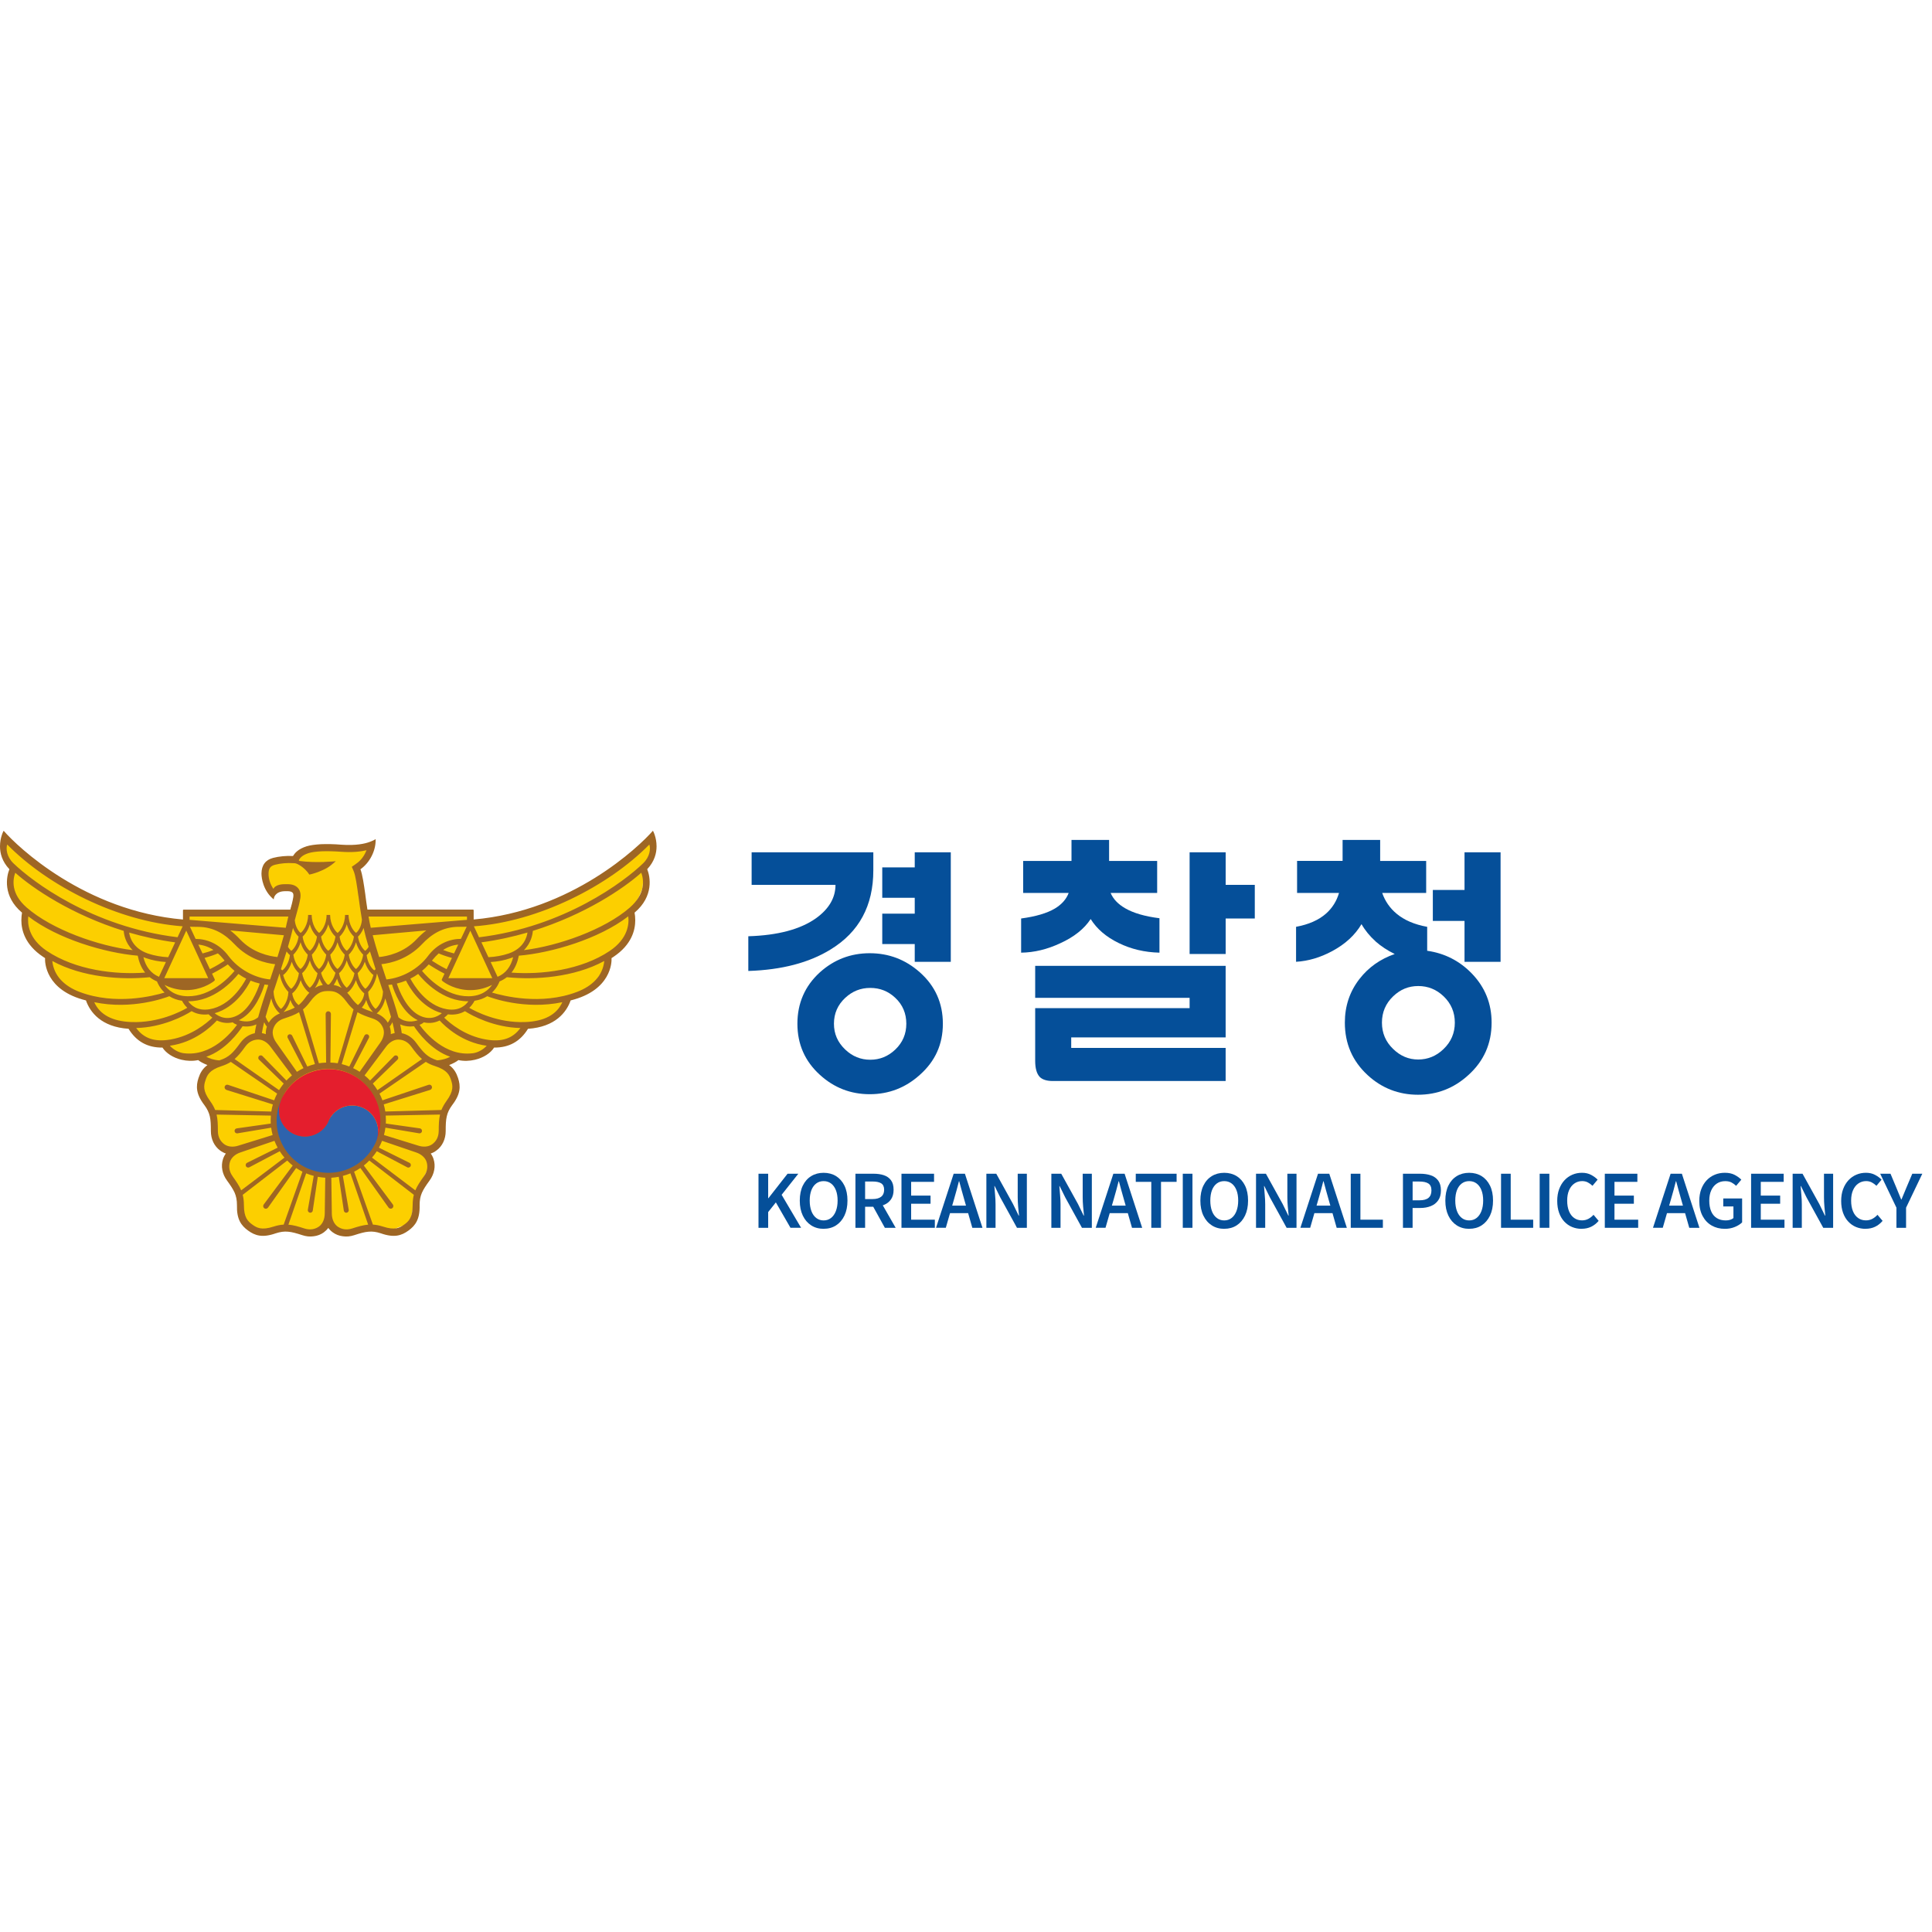 <svg width="200" height="200" viewBox="0 0 200 200" fill="none" xmlns="http://www.w3.org/2000/svg">
<g clip-path="url(#clip0_523_3657)">
<path d="M90.406 88.231V90.098C90.406 93.756 88.934 96.486 85.987 98.287C83.764 99.661 80.922 100.404 77.465 100.514V96.921C80.517 96.827 82.856 96.207 84.478 95.053C85.817 94.089 86.49 92.936 86.49 91.599H77.808V88.228H90.406V88.231ZM95.223 100.654C96.81 102.065 97.605 103.839 97.605 105.975C97.605 108.112 96.81 109.857 95.223 111.267C93.741 112.604 92.011 113.272 90.035 113.272C88.06 113.272 86.34 112.604 84.875 111.267C83.322 109.857 82.547 108.093 82.547 105.975C82.547 103.858 83.322 102.067 84.875 100.654C86.34 99.337 88.06 98.677 90.035 98.677C92.011 98.677 93.741 99.337 95.223 100.654ZM87.496 103.299C86.72 104.023 86.33 104.916 86.33 105.973C86.33 107.03 86.718 107.904 87.496 108.647C88.237 109.354 89.101 109.704 90.089 109.704C91.078 109.704 91.942 109.354 92.683 108.647C93.441 107.923 93.822 107.03 93.822 105.973C93.822 104.916 93.441 104.006 92.683 103.299C91.959 102.612 91.096 102.269 90.089 102.269C89.083 102.269 88.237 102.612 87.496 103.299ZM94.693 89.791V88.231H98.425V99.567H94.693V97.73H91.331V94.582H94.693V92.939H91.331V89.791H94.693Z" fill="#054F99"/>
<path d="M110.921 89.123V86.949H114.813V89.123H119.789V92.437H114.972C115.237 93.068 115.74 93.598 116.481 94.025C117.345 94.525 118.528 94.868 120.027 95.055V98.619C118.491 98.583 117.08 98.249 115.792 97.616C114.504 96.986 113.542 96.159 112.906 95.138C112.236 96.159 111.186 96.995 109.756 97.645C108.414 98.276 107.064 98.602 105.707 98.619V95.082C107.223 94.878 108.389 94.535 109.201 94.051C109.908 93.625 110.384 93.087 110.629 92.437H105.918V89.123H110.919H110.921ZM123.148 103.298H107.162V99.983H126.878V107.392H110.892V108.479H126.878V111.906H108.988C108.369 111.906 107.92 111.767 107.638 111.489C107.322 111.156 107.162 110.599 107.162 109.819V104.36H123.148V103.3V103.298ZM126.881 95.082V98.759H123.148V88.23H126.881V91.601H129.896V95.082H126.881Z" fill="#054F99"/>
<path d="M142.398 97.449C141.799 96.909 141.313 96.316 140.943 95.666C140.273 96.799 139.267 97.726 137.925 98.45C136.69 99.117 135.437 99.49 134.168 99.564V95.943C135.473 95.703 136.506 95.246 137.265 94.579C137.917 94.002 138.366 93.288 138.614 92.435H134.273V89.12H138.985V86.949H142.874V89.123H147.637V92.437H143.085C143.384 93.291 143.88 94.007 144.567 94.581C145.362 95.249 146.42 95.705 147.742 95.945V98.423C149.56 98.683 151.104 99.473 152.375 100.791C153.734 102.204 154.411 103.892 154.411 105.861C154.411 108.035 153.609 109.843 152.002 111.293C150.52 112.647 148.783 113.327 146.788 113.327C144.793 113.327 143.038 112.647 141.573 111.293C140.003 109.846 139.218 108.035 139.218 105.861C139.218 104.152 139.721 102.648 140.727 101.35C141.662 100.143 142.879 99.279 144.381 98.759C143.622 98.389 142.96 97.952 142.395 97.452L142.398 97.449ZM144.223 103.133C143.446 103.877 143.058 104.787 143.058 105.864C143.058 106.941 143.446 107.851 144.223 108.594C144.965 109.318 145.828 109.681 146.817 109.681C147.806 109.681 148.697 109.318 149.438 108.594C150.213 107.851 150.603 106.941 150.603 105.864C150.603 104.787 150.216 103.877 149.438 103.133C148.697 102.427 147.823 102.074 146.817 102.074C145.811 102.074 144.965 102.427 144.223 103.133ZM151.607 92.13V88.23H155.339V99.566H151.607V95.332H148.326V92.13H151.607Z" fill="#054F99"/>
<path d="M0.34 86.611C0.34 86.611 7.871 94.634 18.712 95.48L19.134 95.34V94.496L30.046 94.214L30.608 92.597L30.257 91.822L29.27 91.753L28.426 92.033L28.004 92.455L27.371 90.767L27.653 89.29L29.273 88.726L30.117 88.92L30.892 88.41L31.984 87.936L33.304 87.725L34.872 87.882C34.872 87.882 35.557 87.76 35.768 87.76C35.979 87.76 36.948 87.706 36.948 87.706L37.758 87.6L38.092 87.426L38.18 87.971L37.88 88.621L37.353 89.185L36.968 89.784V90.487L37.022 91.226L37.284 92.808V93.547L37.689 94.479C37.689 94.479 38.236 94.496 38.359 94.496C38.482 94.496 39.502 94.459 39.502 94.459L40.911 94.496C40.911 94.496 42.371 94.585 42.422 94.565C42.476 94.548 44.658 94.496 44.8 94.496H46.631L48.022 94.442L48.621 94.548L48.584 95.252C48.584 95.252 48.495 95.357 48.672 95.428C48.849 95.497 50.748 95.218 50.748 95.218C50.748 95.218 51.837 94.989 51.911 94.989C51.985 94.989 52.473 94.867 52.633 94.867C52.792 94.867 54.569 94.374 54.674 94.356C54.78 94.339 57.682 93.282 57.682 93.282L59.812 92.207L60.796 91.645C60.796 91.645 63.12 90.274 63.208 90.201C63.297 90.132 64.879 88.969 64.879 88.969L65.601 87.966L66.482 87.404L67.151 86.982L67.414 87.07L67.468 88.213L67.097 88.989L66.693 89.693L66.533 90.343L66.587 91.064L66.516 91.945L66.128 92.877L65.512 93.898L65.159 94.425L65.142 95.269L65.071 96.555L64.261 97.857L63.434 98.453L62.889 98.895L62.767 99.493L62.607 100.215L61.991 101.076L61.358 102.131L59.986 102.658L59.282 103.171L58.666 103.276L58.296 103.855L57.928 104.349C57.928 104.349 57.189 105.141 57.169 105.212C57.152 105.283 56.149 105.634 56.149 105.634L55.04 105.933L54.301 106.056L54.09 106.444L53.597 106.866C53.597 106.866 53.315 107.128 53.263 107.216C53.209 107.305 52.699 107.638 52.699 107.638L51.872 107.832L51.344 107.92L50.797 108.114L50.375 108.502L49.99 108.728L49.408 109.044L48.581 109.346L47.931 109.397L47.352 109.434L46.876 109.471L46.383 109.733L45.961 110.209L46.155 110.7L46.577 111.122C46.577 111.122 46.964 111.701 46.964 111.755C46.964 111.809 47.053 112.388 47.053 112.388L46.981 112.915L46.859 113.374L46.508 114.022L46.174 114.726L45.804 115.324L45.752 116.821L45.436 117.682C45.436 117.682 45.171 118.227 45.119 118.315C45.065 118.403 44.538 118.737 44.538 118.737C44.538 118.737 44.115 119.088 44.064 119.105C44.01 119.122 44.064 119.353 44.064 119.421C44.064 119.49 44.238 120.214 44.238 120.214L44.398 120.793L43.904 121.796C43.904 121.796 43.748 122.201 43.748 122.289C43.748 122.378 43.36 123.239 43.36 123.239C43.36 123.239 43.009 123.854 43.009 123.977C43.009 124.1 42.92 124.505 42.867 124.647C42.815 124.787 42.587 125.79 42.587 125.913C42.587 126.035 42.305 126.546 42.128 126.703C41.954 126.862 40.948 127.108 40.879 127.23C40.81 127.353 40.052 127.512 39.981 127.512C39.91 127.512 38.872 127.159 38.872 127.159L38.219 127.105L37.304 127.228C37.304 127.228 36.759 127.37 36.671 127.404C36.583 127.439 35.351 127.439 35.351 127.439C35.351 127.439 34.877 127.333 34.806 127.265C34.735 127.196 33.962 126.789 33.962 126.789L33.822 126.367L33.047 127.071C33.047 127.071 32.995 127.333 32.642 127.439C32.288 127.544 31.462 127.493 31.462 127.493L30.458 127.122L29.736 127.088L28.91 127.139C28.91 127.139 28.47 127.208 28.259 127.228C28.048 127.245 27.099 127.265 27.045 127.299C26.993 127.333 26.323 127.282 26.323 127.282L25.619 126.843L25.057 126.173L24.669 125.506L24.652 124.73L24.458 123.832L24.424 123.271L24.036 122.459L23.369 121.333C23.369 121.333 23.386 120.417 23.403 120.332C23.421 120.241 23.421 119.574 23.421 119.574L23.509 119.22L23.298 118.815L22.682 118.536L22.189 117.78C22.189 117.78 21.96 117.182 22.012 116.968C22.064 116.757 22.046 116.073 22.046 116.073C22.046 116.073 21.853 115.474 21.835 115.334C21.818 115.192 21.642 114.79 21.624 114.719C21.607 114.647 21.168 113.875 21.168 113.875C21.168 113.875 21.045 113.61 20.974 113.433C20.903 113.259 20.518 112.147 20.518 112.147C20.518 112.147 20.905 111.372 20.905 111.321C20.905 111.267 21.31 110.599 21.345 110.545C21.379 110.494 21.644 110.141 21.644 110.141L21.116 109.562L20.552 109.297L19.759 109.26L18.898 109.137L18.088 108.926L17.419 108.627L16.874 108.1L16.258 107.994L14.621 107.552L13.829 106.974L13.318 106.269L12.737 106.041L11.733 105.867L10.73 105.408L10.025 105.004L9.444 104.088L8.862 103.245L7.947 102.928L6.997 102.54L6.222 101.944C6.222 101.944 5.589 101.189 5.589 101.135C5.589 101.081 5.061 100.291 5.061 100.291C5.061 100.291 4.973 99.481 4.973 99.427C4.973 99.373 4.85 99.005 4.85 99.005L4.183 98.512L3.285 97.597C3.285 97.597 2.686 96.876 2.669 96.807C2.652 96.736 2.387 95.698 2.387 95.698L2.404 94.889C2.404 94.889 2.333 94.555 2.353 94.484C2.37 94.413 2.299 94.15 2.299 94.15L1.754 93.517C1.754 93.517 1.332 92.742 1.332 92.637C1.332 92.531 1.05 91.933 1.05 91.793V91.214C1.05 91.143 1.067 90.632 1.067 90.632L1.121 90.299L0.91 89.472L0.382 88.819L0.294 87.993C0.294 87.993 0.223 87.36 0.223 87.288V86.761L0.345 86.602L0.34 86.611Z" fill="#FCCF00"/>
<path d="M67.007 89.97C67.763 89.163 67.967 88.311 67.967 87.61C67.967 86.675 67.599 85.996 67.589 85.998C66.126 87.678 59.187 94.293 49.033 95.186V94.236C49.033 94.18 49.002 94.162 48.955 94.162H38.036C37.955 93.65 37.889 93.159 37.832 92.727V92.72L37.817 92.592C37.66 91.498 37.525 90.551 37.314 89.987C37.795 89.644 38.198 89.168 38.482 88.603C38.747 88.078 38.89 87.499 38.885 86.979V86.864L38.791 86.923C38.647 87.014 38.288 87.146 38.286 87.149C37.771 87.345 36.846 87.546 35.366 87.445C34.569 87.379 33.855 87.367 33.248 87.391C32.615 87.421 32.108 87.495 31.737 87.61C31.327 87.742 31.006 87.907 30.75 88.123C30.532 88.302 30.412 88.491 30.328 88.616C29.693 88.572 28.873 88.65 28.277 88.807C27.875 88.912 27.585 89.097 27.379 89.371C27.175 89.641 27.072 89.992 27.067 90.424V90.434C27.067 90.689 27.121 91.128 27.283 91.589C27.492 92.175 27.818 92.661 28.25 93.032L28.338 93.108L28.351 92.992C28.356 92.96 28.464 92.278 29.484 92.256H29.823C30.054 92.266 30.218 92.323 30.299 92.421C30.373 92.507 30.392 92.668 30.358 92.887C30.355 92.909 30.267 93.431 30.1 93.988C30.095 94.003 30.078 94.067 30.051 94.165H19.014C18.97 94.165 18.941 94.182 18.941 94.239V95.188C8.78 94.295 1.84 87.681 0.378 86.001C0.371 85.996 0 86.678 0 87.612C0 88.314 0.204 89.165 0.964 89.972C0.964 89.972 0.964 89.972 0.972 89.985C0.665 90.738 0.255 92.769 2.28 94.477C2.245 94.665 2.211 94.96 2.211 95.266C2.211 96.282 2.579 97.791 4.451 99.044C4.451 99.044 4.584 99.13 4.665 99.184C4.635 99.584 4.687 102.523 8.9 103.563C9.317 104.773 10.475 106.309 13.309 106.502C14.104 107.798 15.255 108.46 16.818 108.445C17.194 109.024 17.917 109.495 18.788 109.704C19.363 109.839 19.944 109.856 20.516 109.741C20.695 109.888 21.026 110.082 21.465 110.251C21.465 110.251 21.468 110.256 21.473 110.256C20.97 110.624 20.722 111.07 20.548 111.598C20.273 112.442 20.273 113.244 21.161 114.404C21.465 114.817 21.63 115.172 21.723 115.58C21.811 115.982 21.829 116.433 21.829 117.091C21.829 117.503 21.917 117.895 22.081 118.244C22.246 118.587 22.496 118.892 22.793 119.105C22.967 119.235 23.163 119.338 23.379 119.412C23.247 119.596 23.146 119.792 23.082 119.995C22.967 120.354 22.943 120.736 23.016 121.112C23.085 121.492 23.244 121.855 23.49 122.194C23.873 122.721 24.128 123.106 24.295 123.479C24.459 123.867 24.53 124.247 24.53 124.757C24.491 126.219 24.962 126.865 25.681 127.387C26.402 127.91 27.161 128.16 28.54 127.674C29.028 127.517 29.413 127.466 29.826 127.505C30.235 127.539 30.677 127.664 31.3 127.866C31.695 127.996 32.088 128.037 32.475 127.978C32.856 127.934 33.217 127.794 33.518 127.576C33.693 127.446 33.85 127.294 33.985 127.112C34.117 127.294 34.272 127.446 34.451 127.576C34.75 127.794 35.111 127.934 35.491 127.978C35.876 128.037 36.272 127.996 36.666 127.866C37.29 127.664 37.734 127.537 38.141 127.505C38.561 127.466 38.941 127.517 39.427 127.674C40.806 128.16 41.567 127.91 42.286 127.387C43.002 126.865 43.476 126.219 43.441 124.757C43.439 124.247 43.508 123.867 43.675 123.479C43.839 123.106 44.094 122.721 44.479 122.194C44.722 121.855 44.882 121.49 44.95 121.112C45.022 120.736 44.999 120.354 44.884 119.995C44.823 119.792 44.72 119.596 44.59 119.412C44.803 119.34 45.002 119.237 45.171 119.105C45.476 118.892 45.721 118.587 45.885 118.244C46.052 117.893 46.138 117.503 46.138 117.091C46.138 116.433 46.155 115.982 46.246 115.58C46.334 115.172 46.504 114.819 46.806 114.404C47.694 113.247 47.694 112.444 47.419 111.598C47.245 111.073 46.999 110.626 46.496 110.256C46.501 110.256 46.504 110.251 46.504 110.251C46.94 110.082 47.272 109.89 47.453 109.741C48.025 109.859 48.607 109.839 49.178 109.704C50.049 109.495 50.778 109.027 51.149 108.445C52.712 108.46 53.862 107.798 54.657 106.502C57.496 106.309 58.652 104.773 59.072 103.563C63.285 102.523 63.337 99.584 63.305 99.184C63.388 99.13 63.52 99.044 63.52 99.044C65.395 97.788 65.761 96.282 65.761 95.266C65.761 94.96 65.729 94.665 65.69 94.477C67.714 92.769 67.304 90.738 67.002 89.985C67.01 89.972 67.012 89.972 67.012 89.972L67.007 89.97ZM50.96 101.257H46.418L46.43 101.226L48.685 96.339L50.96 101.257ZM52.677 98.699C52.003 98.929 51.279 99.054 50.56 99.089L49.836 97.55C51.517 97.325 53.112 96.969 54.603 96.537C54.537 97.03 54.209 98.161 52.677 98.699ZM53.121 99.089C52.876 100.09 52.339 100.772 51.509 101.12L50.793 99.589C51.497 99.547 52.199 99.42 52.861 99.184C52.952 99.155 53.041 99.121 53.124 99.091L53.121 99.089ZM41.154 109.326C41.108 109.28 41.044 109.253 40.975 109.253C40.946 109.253 40.919 109.258 40.892 109.265C40.853 109.28 40.818 109.297 40.791 109.329L38.311 111.858C38.136 111.669 37.943 111.488 37.739 111.326L39.962 108.36C40.276 107.93 40.737 107.624 41.218 107.616C41.736 107.621 42.207 107.842 42.565 108.33C42.973 108.892 43.299 109.307 43.682 109.633C42.882 110.197 40.897 111.583 39.074 112.852C38.929 112.616 38.772 112.393 38.595 112.174L41.154 109.692C41.201 109.65 41.23 109.576 41.23 109.515C41.226 109.446 41.204 109.383 41.154 109.329V109.326ZM38.2 107.236C38.178 107.175 38.139 107.121 38.078 107.091C38.009 107.057 37.943 107.057 37.874 107.077C37.81 107.096 37.758 107.143 37.729 107.204L36.159 110.406C35.903 110.303 35.641 110.222 35.371 110.153C36.016 108.033 36.723 105.713 37.008 104.783C37.435 105.045 37.938 105.224 38.588 105.44C39.167 105.627 39.525 106.009 39.685 106.502C39.832 106.959 39.68 107.491 39.371 107.925L37.233 110.95C37.017 110.813 36.792 110.685 36.554 110.572L38.188 107.437C38.208 107.4 38.215 107.364 38.215 107.317C38.215 107.288 38.215 107.261 38.203 107.231L38.2 107.236ZM33.985 104.685C33.828 104.685 33.71 104.817 33.71 104.964L33.761 109.998C33.509 110.003 33.256 110.033 33.008 110.067C32.346 107.83 31.617 105.349 31.364 104.496C31.617 104.29 31.852 104.035 32.09 103.711C32.866 102.646 33.43 102.592 33.985 102.592C34.539 102.592 35.103 102.646 35.879 103.711C36.114 104.037 36.35 104.29 36.6 104.496C36.35 105.349 35.619 107.83 34.961 110.067C34.713 110.03 34.461 110.001 34.203 109.998L34.257 104.964C34.257 104.817 34.134 104.685 33.985 104.685ZM29.784 107.44L31.418 110.575C31.182 110.688 30.954 110.815 30.736 110.953L28.601 107.928C28.289 107.491 28.137 106.959 28.287 106.505C28.444 106.012 28.805 105.629 29.381 105.443C30.037 105.227 30.532 105.048 30.962 104.785C31.246 105.715 31.955 108.036 32.601 110.155C32.328 110.224 32.066 110.305 31.813 110.408L30.243 107.207C30.211 107.143 30.157 107.099 30.093 107.079C30.027 107.059 29.958 107.059 29.894 107.094C29.828 107.123 29.791 107.177 29.769 107.238C29.759 107.268 29.757 107.295 29.757 107.324C29.757 107.368 29.764 107.408 29.786 107.445L29.784 107.44ZM26.81 109.689L29.369 112.172C29.195 112.39 29.033 112.614 28.888 112.849C27.07 111.581 25.082 110.195 24.285 109.63C24.663 109.304 24.997 108.89 25.399 108.328C25.762 107.837 26.228 107.619 26.746 107.614C27.227 107.621 27.691 107.928 28.002 108.357L30.225 111.323C30.022 111.485 29.833 111.667 29.651 111.856L27.173 109.326C27.146 109.294 27.112 109.28 27.072 109.262C27.043 109.255 27.018 109.25 26.986 109.25C26.918 109.25 26.859 109.277 26.807 109.324C26.761 109.378 26.739 109.442 26.736 109.51C26.731 109.574 26.761 109.645 26.807 109.687L26.81 109.689ZM45.873 98.341C46.354 98.024 46.884 97.835 47.436 97.784L47.002 98.701C46.56 98.591 46.175 98.463 45.873 98.341ZM46.783 99.165L46.234 100.33C45.556 99.992 45.012 99.648 44.712 99.452C44.737 99.42 44.764 99.383 44.793 99.351C44.985 99.108 45.193 98.888 45.414 98.696C45.75 98.846 46.224 99.013 46.783 99.165ZM44.3 98.973C43.282 100.333 41.599 101.238 40.001 101.39C39.829 100.86 39.653 100.333 39.483 99.812C40.418 99.712 42.217 99.309 43.697 97.732C44.614 96.758 45.807 95.936 47.517 95.944C47.782 95.948 48.045 95.944 48.312 95.931L47.716 97.19C46.558 97.195 45.267 97.678 44.3 98.971V98.973ZM40.357 106.316C40.357 106.316 40.345 106.294 40.34 106.277C40.435 106.157 40.536 106.002 40.624 105.816C40.727 106.228 40.806 106.608 40.858 106.944C40.757 106.961 40.656 106.986 40.556 107.018C40.517 107.03 40.485 107.042 40.45 107.054C40.45 107.02 40.458 106.981 40.458 106.942C40.458 106.721 40.421 106.51 40.357 106.314V106.316ZM40.146 105.867C39.891 105.448 39.491 105.109 38.998 104.91C39.091 104.842 39.663 104.356 39.883 103.355C40.107 104.025 40.308 104.67 40.477 105.259C40.382 105.506 40.264 105.71 40.148 105.867H40.146ZM27.517 107.057C27.482 107.045 27.443 107.03 27.411 107.02C27.313 106.988 27.21 106.964 27.109 106.947C27.161 106.613 27.242 106.23 27.345 105.818C27.433 106.004 27.529 106.157 27.627 106.279C27.622 106.294 27.617 106.306 27.615 106.321C27.548 106.517 27.514 106.728 27.514 106.947C27.514 106.983 27.514 107.025 27.519 107.059L27.517 107.057ZM27.492 105.259C27.659 104.667 27.863 104.022 28.081 103.355C28.302 104.356 28.876 104.839 28.969 104.91C28.473 105.109 28.076 105.448 27.821 105.867C27.703 105.71 27.588 105.504 27.492 105.259ZM28.316 102.643C28.366 102.494 28.412 102.342 28.464 102.199L28.476 102.165C28.631 101.706 28.783 101.238 28.935 100.774C28.942 100.779 28.942 100.781 28.942 100.784C29.119 101.817 29.597 102.42 29.857 102.683C29.818 103.662 29.305 104.295 29.087 104.439C28.873 104.295 28.348 103.644 28.319 102.643H28.316ZM30.054 103.512C30.171 103.851 30.346 104.113 30.515 104.304C30.201 104.479 29.83 104.613 29.354 104.77C29.551 104.572 29.877 104.165 30.054 103.51V103.512ZM30.252 102.835C30.306 102.796 30.841 102.379 31.123 101.468C31.423 102.317 31.933 102.705 31.965 102.727L32.022 102.766C31.867 102.928 31.72 103.119 31.568 103.338C31.349 103.635 31.146 103.858 30.913 104.042C30.64 103.838 30.333 103.419 30.252 102.837V102.835ZM31.276 100.745C31.425 100.62 31.852 100.195 32.073 99.422C32.291 100.195 32.714 100.62 32.871 100.745C32.709 101.581 32.264 102.118 32.073 102.246C31.882 102.121 31.435 101.581 31.276 100.745ZM33.074 101.306C33.175 101.571 33.3 101.795 33.42 101.964C33.214 102.003 32.996 102.062 32.777 102.177C32.714 102.212 32.655 102.244 32.596 102.276C32.765 102.05 32.947 101.731 33.074 101.306ZM33.239 100.703C33.418 100.534 33.786 100.126 33.985 99.425C34.181 100.126 34.551 100.534 34.728 100.703C34.564 101.326 34.25 101.746 34.058 101.922C34.031 101.917 34.007 101.917 33.985 101.917C33.96 101.917 33.935 101.917 33.908 101.922C33.717 101.746 33.403 101.324 33.239 100.703ZM34.892 101.306C35.018 101.731 35.202 102.052 35.371 102.276C35.312 102.241 35.253 102.212 35.189 102.177C34.971 102.062 34.75 102.003 34.547 101.964C34.667 101.792 34.789 101.571 34.892 101.306ZM35.096 100.745C35.251 100.62 35.675 100.195 35.894 99.422C36.117 100.195 36.541 100.62 36.694 100.745C36.534 101.581 36.087 102.118 35.894 102.246C35.702 102.121 35.261 101.581 35.096 100.745ZM36.002 102.727C36.033 102.707 36.546 102.317 36.843 101.468C37.125 102.379 37.658 102.796 37.714 102.835C37.633 103.416 37.324 103.833 37.054 104.039C36.821 103.858 36.615 103.632 36.397 103.335C36.247 103.117 36.095 102.926 35.943 102.764L35.999 102.724L36.002 102.727ZM37.911 103.512C38.087 104.165 38.416 104.574 38.612 104.773C38.139 104.616 37.768 104.481 37.452 104.307C37.626 104.115 37.798 103.853 37.913 103.514L37.911 103.512ZM38.109 102.683C38.374 102.42 38.848 101.819 39.025 100.784C39.025 100.784 39.025 100.779 39.029 100.774C39.182 101.238 39.336 101.706 39.493 102.165L39.503 102.199C39.552 102.344 39.601 102.494 39.65 102.643C39.621 103.642 39.093 104.295 38.882 104.439C38.669 104.295 38.151 103.662 38.112 102.683H38.109ZM43.127 97.229C41.79 98.65 40.065 98.993 39.245 99.072C38.998 98.277 38.767 97.511 38.581 96.814C39.886 96.692 43.503 96.373 44.128 96.317C43.795 96.569 43.434 96.903 43.127 97.227V97.229ZM38.882 100.325C38.828 100.382 38.784 100.428 38.747 100.448C38.546 100.325 38.06 99.756 37.955 98.875C38.019 98.816 38.156 98.691 38.298 98.488C38.482 99.079 38.681 99.697 38.882 100.325ZM38.654 100.934C38.431 101.736 38.009 102.234 37.825 102.356C37.626 102.224 37.148 101.652 37.025 100.732C37.177 100.595 37.542 100.222 37.763 99.555C38.043 100.494 38.617 100.909 38.654 100.931V100.934ZM36.851 100.31C36.657 100.183 36.218 99.646 36.105 98.826C36.286 98.652 36.654 98.242 36.851 97.538C37.049 98.242 37.417 98.652 37.596 98.826C37.484 99.646 37.044 100.183 36.851 100.31ZM35.894 98.426C35.705 98.306 35.268 97.774 35.153 96.959C35.332 96.792 35.697 96.383 35.894 95.684C36.095 96.383 36.46 96.792 36.64 96.959C36.522 97.776 36.085 98.309 35.894 98.426ZM35.688 98.826C35.575 99.646 35.13 100.183 34.939 100.31C34.743 100.183 34.301 99.646 34.191 98.826C34.372 98.652 34.74 98.242 34.939 97.538C35.138 98.242 35.508 98.652 35.688 98.826ZM33.985 98.426C33.796 98.306 33.359 97.774 33.239 96.959C33.423 96.792 33.786 96.383 33.985 95.684C34.178 96.383 34.544 96.792 34.728 96.959C34.61 97.776 34.173 98.309 33.985 98.426ZM33.774 98.826C33.663 99.646 33.221 100.183 33.028 100.31C32.834 100.183 32.395 99.646 32.282 98.826C32.461 98.652 32.829 98.242 33.028 97.538C33.226 98.242 33.594 98.652 33.774 98.826ZM32.073 98.426C31.882 98.306 31.445 97.774 31.327 96.959C31.511 96.792 31.872 96.383 32.073 95.684C32.269 96.383 32.635 96.792 32.814 96.959C32.696 97.776 32.264 98.309 32.073 98.426ZM31.862 98.826C31.747 99.646 31.31 100.183 31.114 100.31C30.922 100.183 30.481 99.646 30.368 98.826C30.549 98.652 30.915 98.242 31.114 97.538C31.312 98.242 31.68 98.652 31.862 98.826ZM30.944 100.735C30.819 101.655 30.348 102.226 30.142 102.359C29.956 102.236 29.536 101.736 29.313 100.936C29.349 100.914 29.924 100.497 30.203 99.56C30.424 100.227 30.79 100.6 30.944 100.737V100.735ZM29.222 100.45C29.185 100.431 29.136 100.384 29.082 100.328C29.288 99.7 29.487 99.081 29.668 98.49C29.811 98.696 29.948 98.821 30.014 98.878C29.909 99.758 29.423 100.328 29.222 100.45ZM28.719 99.072C27.902 98.993 26.174 98.647 24.837 97.229C24.533 96.905 24.169 96.572 23.838 96.319C24.466 96.375 28.078 96.694 29.389 96.817C29.202 97.514 28.972 98.279 28.721 99.074L28.719 99.072ZM24.27 97.734C25.747 99.312 27.548 99.714 28.483 99.815C28.314 100.335 28.137 100.862 27.963 101.392C26.366 101.24 24.685 100.335 23.664 98.976C22.7 97.683 21.409 97.2 20.248 97.195L19.66 95.936C19.924 95.946 20.185 95.951 20.452 95.948C22.162 95.939 23.352 96.761 24.27 97.737V97.734ZM22.094 98.341C21.789 98.463 21.404 98.593 20.965 98.701L20.531 97.784C21.085 97.835 21.615 98.024 22.094 98.341ZM22.555 98.694C22.776 98.883 22.982 99.106 23.176 99.349C23.2 99.381 23.227 99.417 23.252 99.449C22.955 99.646 22.41 99.989 21.73 100.328L21.178 99.162C21.74 99.008 22.214 98.843 22.552 98.694H22.555ZM22.211 101.341L21.951 100.796C22.707 100.413 23.294 100.031 23.583 99.835C23.806 100.08 24.04 100.301 24.28 100.507C23.691 101.211 21.838 103.161 19.441 103.132C18.072 103.117 17.365 102.442 17.032 101.952C17.557 102.224 18.347 102.496 19.279 102.496C20.781 102.496 21.866 101.8 22.17 101.549C22.268 101.463 22.238 101.402 22.209 101.338L22.211 101.341ZM24.68 100.821C24.938 101.005 25.205 101.172 25.485 101.306C25.149 101.949 23.853 104.113 21.699 104.476C20.403 104.692 19.748 104.032 19.485 103.652C22.167 103.664 24.091 101.547 24.682 100.821H24.68ZM25.941 101.515C26.245 101.638 26.557 101.738 26.888 101.819C26.648 102.545 25.944 104.322 24.695 105.048C23.529 105.715 22.656 105.244 22.221 104.888C24.422 104.285 25.634 102.126 25.939 101.517L25.941 101.515ZM24.965 105.479C26.432 104.638 27.158 102.651 27.386 101.915C27.512 101.935 27.644 101.954 27.772 101.964C27.379 103.146 26.996 104.302 26.724 105.305C25.98 105.916 25.122 105.744 24.722 105.61C24.803 105.565 24.886 105.524 24.967 105.479H24.965ZM40.195 101.966C40.325 101.954 40.458 101.937 40.58 101.917C40.811 102.653 41.54 104.64 43.005 105.482C43.088 105.526 43.169 105.568 43.25 105.612C42.845 105.749 41.989 105.921 41.243 105.308C40.973 104.304 40.59 103.149 40.195 101.966ZM41.081 101.817C41.41 101.736 41.724 101.638 42.028 101.513C42.332 102.121 43.544 104.28 45.743 104.883C45.311 105.239 44.44 105.71 43.275 105.043C42.023 104.317 41.319 102.54 41.078 101.814L41.081 101.817ZM42.482 101.306C42.762 101.172 43.034 101.005 43.289 100.821C43.876 101.547 45.802 103.662 48.484 103.652C48.224 104.032 47.566 104.692 46.271 104.476C44.116 104.115 42.821 101.949 42.482 101.306ZM43.687 100.507C43.932 100.303 44.163 100.08 44.386 99.835C44.673 100.031 45.26 100.413 46.018 100.796L45.76 101.341C45.731 101.405 45.699 101.466 45.799 101.552C46.104 101.804 47.188 102.499 48.688 102.499C49.622 102.499 50.413 102.224 50.938 101.954C50.606 102.445 49.897 103.117 48.528 103.134C46.131 103.164 44.278 101.211 43.689 100.509L43.687 100.507ZM48.342 94.879V95.222C48.342 95.222 40.428 95.868 38.384 96.044C38.296 95.671 38.225 95.328 38.176 95.019C38.168 94.972 38.161 94.925 38.151 94.879H48.342ZM38.158 98.017C38.033 98.23 37.893 98.367 37.805 98.426C37.616 98.306 37.177 97.774 37.059 96.959C37.206 96.827 37.462 96.535 37.636 96.056C37.768 96.65 37.947 97.315 38.158 98.017ZM29.852 91.53H29.482C29.308 91.53 28.523 91.542 28.304 92.018C28.145 91.783 28.02 91.537 27.936 91.278C27.843 91.003 27.796 90.711 27.799 90.439C27.801 90.161 27.855 89.958 27.963 89.813C28.064 89.678 28.228 89.582 28.461 89.521C28.996 89.376 29.764 89.31 30.328 89.354H30.333L30.517 89.362C30.79 89.376 31.555 89.813 32.024 90.537C32.024 90.537 33.658 90.237 34.765 89.153C34.765 89.153 32.704 89.366 31.001 89.126C30.974 89.121 30.913 89.097 30.947 89.023C30.947 89.023 30.954 89.006 30.969 88.979C30.969 88.979 30.969 88.971 30.971 88.971C31.106 88.77 31.317 88.513 31.955 88.311H31.958C32.262 88.216 32.721 88.154 33.283 88.127C33.864 88.105 34.549 88.118 35.312 88.174C36.47 88.26 37.327 88.162 37.94 88.015C37.761 88.481 37.44 89.033 36.848 89.428V89.433L36.642 89.575L36.419 89.73L36.524 89.977L36.622 90.203C36.809 90.679 36.944 91.616 37.091 92.698L37.113 92.821C37.204 93.507 37.317 94.315 37.457 95.139C37.462 95.156 37.462 95.166 37.467 95.186C37.425 95.948 37.047 96.447 36.86 96.567H36.851C36.627 96.419 36.09 95.74 36.085 94.717H35.719C35.71 95.742 35.175 96.419 34.954 96.567H34.942C34.718 96.419 34.183 95.74 34.173 94.717H33.808C33.801 95.742 33.263 96.419 33.04 96.567H33.03C32.804 96.419 32.269 95.74 32.267 94.717H31.896C31.889 95.742 31.352 96.419 31.131 96.567H31.119C30.939 96.447 30.584 95.983 30.517 95.262C30.64 94.781 30.797 94.226 30.805 94.197C30.991 93.579 31.082 93.032 31.084 93.007H31.087C31.155 92.57 31.082 92.219 30.871 91.957C30.655 91.695 30.309 91.545 29.862 91.533L29.852 91.53ZM30.331 96.056C30.503 96.532 30.76 96.827 30.908 96.959C30.79 97.776 30.353 98.309 30.162 98.426C30.076 98.37 29.936 98.23 29.806 98.017C30.014 97.315 30.198 96.648 30.331 96.056ZM19.625 94.879H29.85C29.796 95.082 29.747 95.289 29.713 95.455V95.46L29.708 95.465C29.673 95.652 29.632 95.843 29.582 96.044C27.45 95.86 19.625 95.222 19.625 95.222V94.879ZM19.282 96.339L21.539 101.226L21.551 101.257H17.007L19.282 96.339ZM15.105 99.182C15.77 99.417 16.475 99.543 17.174 99.587L16.46 101.118C15.628 100.769 15.091 100.09 14.845 99.086C14.929 99.118 15.015 99.153 15.105 99.18V99.182ZM13.366 96.54C14.857 96.972 16.45 97.325 18.133 97.553L17.412 99.091C16.688 99.054 15.967 98.932 15.292 98.701C13.761 98.166 13.437 97.035 13.368 96.54H13.366ZM0.746 87.421C4.991 91.739 12.235 95.414 18.909 95.89L18.381 97.023C9.53 95.951 3.33 91.241 1.386 89.364C0.685 88.684 0.601 87.862 0.746 87.421ZM1.578 90.345C3.423 91.989 7.425 94.692 12.806 96.366C12.828 96.694 12.963 97.607 13.734 98.36C10.203 97.928 5.386 96.25 2.758 93.944C1.124 92.516 1.31 91.094 1.578 90.348V90.345ZM2.927 94.859C5.963 97.2 10.863 98.645 14.259 98.932C14.377 99.533 14.602 100.161 15.024 100.683C11.947 100.916 7.823 100.436 4.849 98.441C2.942 97.158 2.837 95.625 2.927 94.859ZM8.237 102.683C6.667 102.084 5.572 101.022 5.413 99.481C8.546 101.186 12.573 101.459 15.498 101.159C15.716 101.329 15.964 101.478 16.254 101.598C16.295 101.719 16.511 102.253 17.034 102.751C15.878 103.097 11.964 104.096 8.237 102.683ZM13.614 105.803C11.633 105.73 10.34 105.045 9.756 103.747C13.645 104.564 17.098 103.299 17.527 103.127C17.876 103.35 18.31 103.522 18.845 103.6C18.869 103.647 19.034 103.993 19.387 104.329C18.717 104.717 16.425 105.904 13.614 105.803ZM14.097 106.417C16.796 106.368 19.112 105.148 19.836 104.672C20.261 104.92 20.837 105.097 21.601 105.001C21.686 105.094 21.814 105.222 21.983 105.347C21.397 105.919 19.841 107.231 17.652 107.609C16.006 107.893 14.884 107.496 14.097 106.417ZM19.034 109.032C18.45 108.958 17.91 108.617 17.584 108.254C20.143 107.903 21.861 106.287 22.454 105.639C22.884 105.85 23.441 105.98 24.093 105.83C24.177 105.919 24.331 106.009 24.538 106.088C23.939 106.91 21.88 109.39 19.031 109.029L19.034 109.032ZM21.362 109.397C23.372 108.698 24.722 106.829 25.109 106.24C25.546 106.296 26.054 106.267 26.542 106.044C26.469 106.37 26.41 106.677 26.375 106.959C25.796 107.072 25.271 107.425 24.884 107.955C24.13 108.98 23.723 109.442 22.722 109.765C22.715 109.765 22.707 109.765 22.697 109.77C22.116 109.731 21.669 109.562 21.362 109.4V109.397ZM21.75 113.975C20.97 112.913 21.097 112.354 21.272 111.829C21.441 111.301 21.669 110.776 22.923 110.369C23.308 110.246 23.62 110.104 23.895 109.925C24.628 110.438 26.761 111.892 28.689 113.212C28.574 113.433 28.468 113.668 28.383 113.906L23.61 112.302C23.47 112.251 23.308 112.331 23.264 112.476C23.215 112.618 23.299 112.776 23.441 112.827L28.245 114.328C28.177 114.569 28.125 114.819 28.086 115.067C25.745 115.008 23.163 114.934 22.273 114.907C22.153 114.606 21.988 114.306 21.75 113.978V113.975ZM23.227 118.457C22.808 118.153 22.557 117.694 22.555 117.086C22.555 116.401 22.535 115.869 22.42 115.381C23.394 115.396 25.819 115.442 28.039 115.486C28.027 115.638 28.02 115.8 28.02 115.962C28.02 116.08 28.02 116.19 28.029 116.311L24.501 116.811C24.43 116.823 24.371 116.86 24.334 116.912C24.297 116.973 24.273 117.039 24.287 117.108C24.297 117.182 24.331 117.233 24.388 117.277C24.41 117.294 24.437 117.304 24.462 117.312C24.503 117.329 24.543 117.329 24.579 117.324L28.071 116.738C28.105 116.995 28.157 117.253 28.223 117.498L24.682 118.595C24.172 118.764 23.62 118.737 23.227 118.457ZM24.074 121.759C23.721 121.269 23.654 120.758 23.811 120.258C23.966 119.802 24.398 119.458 24.903 119.294L28.412 118.097C28.508 118.342 28.618 118.577 28.741 118.806L25.571 120.376C25.534 120.393 25.502 120.425 25.482 120.454C25.465 120.476 25.453 120.503 25.445 120.533C25.423 120.599 25.426 120.66 25.46 120.729C25.492 120.79 25.546 120.832 25.612 120.854C25.674 120.876 25.747 120.871 25.806 120.839L28.959 119.176C29.107 119.407 29.271 119.632 29.448 119.836C27.676 121.178 25.745 122.638 24.965 123.226C24.773 122.765 24.474 122.324 24.069 121.759H24.074ZM29.364 126.771C29.04 126.789 28.702 126.855 28.316 126.977C27.062 127.387 26.572 127.093 26.125 126.771C25.674 126.443 25.249 126.067 25.249 124.75C25.249 124.35 25.207 124.007 25.127 123.688C25.831 123.148 27.88 121.575 29.735 120.14C29.911 120.329 30.1 120.496 30.302 120.658L27.296 124.693C27.21 124.811 27.234 124.988 27.357 125.079C27.482 125.167 27.651 125.135 27.745 125.012L30.657 120.913C30.866 121.05 31.087 121.183 31.312 121.296C30.527 123.499 29.663 125.932 29.364 126.774V126.771ZM33.617 125.618C33.617 126.156 33.423 126.671 33.035 126.96C32.613 127.26 32.103 127.358 31.523 127.174C30.868 126.96 30.355 126.816 29.855 126.776C30.176 125.851 30.964 123.565 31.693 121.465C31.948 121.57 32.206 121.664 32.478 121.727L31.867 125.238C31.857 125.307 31.872 125.378 31.911 125.429C31.955 125.483 32.014 125.528 32.083 125.535C32.152 125.552 32.215 125.528 32.269 125.493C32.296 125.476 32.316 125.454 32.333 125.429C32.355 125.4 32.373 125.363 32.377 125.319L32.898 121.821C33.15 121.87 33.41 121.902 33.67 121.919L33.619 125.618H33.617ZM33.985 115.962C33.172 117.174 31.523 117.508 30.309 116.693C29.089 115.884 28.758 114.238 29.573 113.016C30.525 111.593 32.144 110.656 33.987 110.656C36.917 110.656 39.287 113.036 39.287 115.962C39.287 117.052 38.961 118.057 38.399 118.901C39.211 117.677 38.88 116.033 37.66 115.226C36.443 114.414 34.799 114.741 33.987 115.962H33.985ZM36.443 127.174C35.864 127.358 35.351 127.26 34.932 126.96C34.547 126.671 34.35 126.153 34.35 125.618L34.299 121.919C34.561 121.902 34.819 121.87 35.072 121.821L35.592 125.319C35.597 125.361 35.614 125.4 35.638 125.429C35.653 125.452 35.673 125.474 35.695 125.493C35.754 125.53 35.818 125.555 35.886 125.535C35.955 125.528 36.014 125.483 36.056 125.429C36.095 125.378 36.112 125.309 36.1 125.238L35.491 121.727C35.759 121.661 36.021 121.57 36.276 121.465C37 123.565 37.793 125.851 38.112 126.776C37.614 126.818 37.098 126.96 36.446 127.174H36.443ZM42.718 124.75C42.718 126.067 42.293 126.443 41.842 126.771C41.392 127.093 40.904 127.387 39.65 126.977C39.265 126.855 38.929 126.789 38.603 126.771C38.306 125.93 37.442 123.496 36.657 121.293C36.883 121.18 37.103 121.048 37.309 120.911L40.224 125.01C40.313 125.13 40.485 125.162 40.607 125.076C40.732 124.985 40.757 124.811 40.671 124.691L37.663 120.655C37.866 120.493 38.053 120.324 38.232 120.138C40.087 121.568 42.131 123.148 42.84 123.685C42.762 124.004 42.718 124.348 42.718 124.747V124.75ZM43.89 121.759C43.483 122.324 43.189 122.765 42.995 123.226C42.217 122.638 40.283 121.178 38.512 119.836C38.688 119.632 38.855 119.407 39.005 119.176L42.156 120.839C42.217 120.874 42.291 120.876 42.352 120.854C42.416 120.832 42.47 120.788 42.504 120.729C42.536 120.663 42.541 120.599 42.521 120.533C42.511 120.503 42.497 120.476 42.484 120.454C42.46 120.425 42.428 120.393 42.394 120.376L39.226 118.806C39.349 118.577 39.456 118.34 39.552 118.097L43.059 119.294C43.566 119.458 43.998 119.802 44.153 120.258C44.312 120.756 44.244 121.266 43.89 121.759ZM45.414 117.083C45.409 117.692 45.161 118.151 44.737 118.455C44.349 118.734 43.795 118.761 43.287 118.592L39.748 117.496C39.815 117.248 39.866 116.993 39.898 116.735L43.39 117.321C43.429 117.326 43.471 117.326 43.508 117.309C43.535 117.302 43.559 117.294 43.579 117.275C43.635 117.233 43.675 117.182 43.682 117.106C43.694 117.039 43.675 116.971 43.635 116.909C43.596 116.858 43.537 116.818 43.471 116.809L39.94 116.308C39.95 116.188 39.95 116.078 39.95 115.96C39.95 115.798 39.942 115.636 39.93 115.484C42.151 115.44 44.575 115.393 45.552 115.378C45.439 115.867 45.417 116.399 45.417 117.083H45.414ZM46.7 111.829C46.872 112.354 46.997 112.913 46.219 113.975C45.986 114.304 45.819 114.603 45.694 114.905C44.806 114.932 42.224 115.006 39.886 115.064C39.847 114.817 39.793 114.566 39.726 114.326L44.528 112.825C44.671 112.773 44.757 112.616 44.708 112.474C44.663 112.329 44.506 112.248 44.361 112.3L39.589 113.904C39.503 113.666 39.403 113.431 39.285 113.21C41.213 111.89 43.343 110.433 44.079 109.922C44.352 110.101 44.668 110.246 45.049 110.366C46.303 110.774 46.528 111.299 46.7 111.826V111.829ZM45.267 109.768C45.267 109.768 45.252 109.768 45.245 109.763C44.241 109.439 43.836 108.978 43.081 107.952C42.698 107.422 42.17 107.069 41.591 106.956C41.557 106.677 41.501 106.368 41.424 106.041C41.91 106.265 42.421 106.292 42.855 106.238C43.243 106.826 44.595 108.696 46.602 109.395C46.298 109.557 45.849 109.726 45.264 109.765L45.267 109.768ZM48.933 109.032C46.082 109.39 44.025 106.912 43.427 106.09C43.633 106.012 43.785 105.919 43.871 105.833C44.531 105.982 45.083 105.852 45.512 105.641C46.104 106.289 47.824 107.906 50.383 108.257C50.054 108.62 49.517 108.961 48.935 109.034L48.933 109.032ZM50.312 107.611C48.121 107.234 46.565 105.921 45.983 105.349C46.15 105.224 46.28 105.099 46.366 105.004C47.129 105.099 47.704 104.923 48.133 104.675C48.854 105.151 51.171 106.37 53.872 106.419C53.082 107.499 51.958 107.896 50.314 107.611H50.312ZM54.351 105.803C51.539 105.904 49.247 104.719 48.577 104.329C48.938 103.995 49.097 103.649 49.122 103.6C49.659 103.522 50.091 103.348 50.44 103.127C50.869 103.299 54.321 104.564 58.211 103.747C57.629 105.045 56.333 105.73 54.353 105.803H54.351ZM59.727 102.683C56.007 104.098 52.088 103.097 50.933 102.751C51.455 102.256 51.671 101.721 51.713 101.598C52.003 101.478 52.25 101.326 52.469 101.159C55.394 101.459 59.418 101.186 62.554 99.481C62.397 101.024 61.302 102.084 59.729 102.683H59.727ZM63.118 98.441C60.147 100.436 56.019 100.916 52.947 100.683C53.367 100.161 53.593 99.533 53.708 98.932C57.106 98.645 62.004 97.2 65.037 94.859C65.133 95.625 65.025 97.158 63.118 98.441ZM65.209 93.942C62.578 96.25 57.761 97.928 54.233 98.358C55.004 97.605 55.136 96.692 55.16 96.363C60.547 94.69 64.541 91.987 66.386 90.343C66.656 91.089 66.84 92.511 65.209 93.939V93.942ZM49.586 97.025L49.058 95.892C55.73 95.416 62.976 91.739 67.221 87.423C67.366 87.865 67.28 88.687 66.58 89.366C64.637 91.246 58.436 95.953 49.586 97.028V97.025Z" fill="#9E6624"/>
<path d="M37.547 114.664C36.254 114.095 34.752 114.627 34.099 115.854C34.077 115.918 34.053 115.984 34.023 116.048C33.427 117.407 31.842 118.022 30.485 117.424C29.128 116.825 28.512 115.243 29.109 113.886L29.091 113.879C27.899 116.592 29.133 119.762 31.847 120.954C34.563 122.149 37.731 120.915 38.924 118.202C39.522 116.845 38.904 115.263 37.547 114.664Z" fill="#2E63AD"/>
<path d="M34.007 116.042C34.603 114.685 36.188 114.067 37.545 114.665C38.902 115.264 39.52 116.846 38.922 118.203C40.117 115.49 38.885 112.32 36.168 111.125C33.455 109.936 30.284 111.167 29.089 113.88L29.107 113.888C28.51 115.244 29.126 116.829 30.483 117.425C31.776 117.995 33.275 117.462 33.931 116.233C33.955 116.169 33.977 116.106 34.007 116.042Z" fill="#E41E2D"/>
<path d="M78.519 127.102V121.504H79.521V124.041H79.543L81.528 121.504H82.642L80.914 123.685L82.929 127.1H81.83L80.316 124.472L79.521 125.473V127.102H78.519Z" fill="#054F99"/>
<path d="M85.261 127.208C84.776 127.208 84.349 127.09 83.978 126.852C83.608 126.614 83.316 126.278 83.107 125.841C82.898 125.405 82.793 124.887 82.793 124.286C82.793 123.685 82.898 123.162 83.107 122.733C83.316 122.304 83.608 121.975 83.978 121.749C84.349 121.521 84.778 121.408 85.261 121.408C85.745 121.408 86.182 121.524 86.55 121.752C86.918 121.982 87.207 122.311 87.416 122.735C87.624 123.162 87.73 123.677 87.73 124.283C87.73 124.889 87.624 125.402 87.416 125.839C87.207 126.275 86.918 126.612 86.55 126.85C86.182 127.088 85.752 127.205 85.261 127.205V127.208ZM85.261 126.337C85.553 126.337 85.809 126.253 86.027 126.084C86.243 125.915 86.412 125.677 86.53 125.368C86.648 125.061 86.709 124.698 86.709 124.283C86.709 123.869 86.65 123.506 86.53 123.204C86.412 122.905 86.243 122.672 86.027 122.512C85.811 122.35 85.556 122.269 85.261 122.269C84.967 122.269 84.714 122.35 84.496 122.512C84.28 122.674 84.113 122.905 83.995 123.204C83.88 123.506 83.821 123.864 83.821 124.283C83.821 124.703 83.88 125.059 83.995 125.368C84.111 125.677 84.278 125.915 84.496 126.084C84.712 126.253 84.967 126.337 85.261 126.337Z" fill="#054F99"/>
<path d="M88.555 127.102V121.504H90.442C90.837 121.504 91.188 121.555 91.499 121.658C91.811 121.762 92.054 121.936 92.235 122.179C92.415 122.421 92.505 122.75 92.505 123.162C92.505 123.574 92.415 123.898 92.235 124.158C92.056 124.418 91.811 124.61 91.499 124.735C91.188 124.858 90.837 124.921 90.442 124.921H89.556V127.102H88.555ZM89.556 124.126H90.336C90.719 124.126 91.013 124.045 91.219 123.884C91.423 123.722 91.526 123.481 91.526 123.165C91.526 122.848 91.423 122.625 91.219 122.497C91.016 122.372 90.721 122.309 90.336 122.309H89.556V124.126ZM91.6 127.102L90.25 124.656L90.969 124.05L92.719 127.102H91.597H91.6Z" fill="#054F99"/>
<path d="M93.32 127.102V121.504H96.692V122.345H94.321V123.768H96.329V124.61H94.321V126.261H96.775V127.102H93.32Z" fill="#054F99"/>
<path d="M96.897 127.102L98.723 121.504H99.888L101.706 127.102H100.654L99.805 124.126C99.714 123.83 99.628 123.523 99.547 123.209C99.466 122.895 99.383 122.588 99.297 122.284H99.267C99.191 122.593 99.11 122.902 99.024 123.211C98.939 123.523 98.853 123.827 98.767 124.124L97.91 127.1H96.894L96.897 127.102ZM97.974 125.586V124.806H100.617V125.586H97.974Z" fill="#054F99"/>
<path d="M102.109 127.102V121.504H103.133L104.867 124.639L105.451 125.836H105.488C105.459 125.549 105.427 125.238 105.397 124.902C105.368 124.566 105.353 124.242 105.353 123.928V121.504H106.3V127.102H105.277L103.55 123.96L102.966 122.777H102.936C102.956 123.069 102.98 123.381 103.012 123.704C103.042 124.031 103.059 124.35 103.059 124.664V127.102H102.112H102.109Z" fill="#054F99"/>
<path d="M108.836 127.102V121.504H109.859L111.594 124.639L112.178 125.836H112.215C112.185 125.549 112.153 125.238 112.124 124.902C112.095 124.566 112.08 124.242 112.08 123.928V121.504H113.027V127.102H112.004L110.276 123.96L109.692 122.777H109.663C109.682 123.069 109.707 123.381 109.739 123.704C109.768 124.031 109.786 124.35 109.786 124.664V127.102H108.838H108.836Z" fill="#054F99"/>
<path d="M113.428 127.102L115.254 121.504H116.419L118.238 127.102H117.185L116.336 124.126C116.245 123.83 116.159 123.523 116.078 123.209C115.997 122.895 115.914 122.588 115.828 122.284H115.799C115.723 122.593 115.642 122.902 115.556 123.211C115.47 123.523 115.384 123.827 115.298 124.124L114.442 127.1H113.426L113.428 127.102ZM114.503 125.586V124.806H117.146V125.586H114.503Z" fill="#054F99"/>
<path d="M119.181 127.102V122.345H117.574V121.504H121.802V122.345H120.187V127.102H119.179H119.181Z" fill="#054F99"/>
<path d="M122.441 127.102V121.504H123.443V127.102H122.441Z" fill="#054F99"/>
<path d="M126.73 127.208C126.244 127.208 125.817 127.09 125.447 126.852C125.076 126.614 124.784 126.278 124.576 125.841C124.367 125.405 124.262 124.887 124.262 124.286C124.262 123.685 124.367 123.162 124.576 122.733C124.784 122.304 125.076 121.975 125.447 121.749C125.817 121.521 126.247 121.408 126.73 121.408C127.214 121.408 127.65 121.524 128.018 121.752C128.386 121.982 128.676 122.311 128.885 122.735C129.093 123.162 129.199 123.677 129.199 124.283C129.199 124.889 129.093 125.402 128.885 125.839C128.676 126.275 128.386 126.612 128.018 126.85C127.65 127.088 127.221 127.205 126.73 127.205V127.208ZM126.73 126.337C127.022 126.337 127.277 126.253 127.496 126.084C127.712 125.915 127.881 125.677 127.999 125.368C128.117 125.061 128.178 124.698 128.178 124.283C128.178 123.869 128.119 123.506 127.999 123.204C127.881 122.905 127.712 122.672 127.496 122.512C127.28 122.35 127.025 122.269 126.73 122.269C126.436 122.269 126.183 122.35 125.965 122.512C125.749 122.674 125.582 122.905 125.464 123.204C125.349 123.506 125.29 123.864 125.29 124.283C125.29 124.703 125.349 125.059 125.464 125.368C125.579 125.677 125.746 125.915 125.965 126.084C126.181 126.253 126.436 126.337 126.73 126.337Z" fill="#054F99"/>
<path d="M130.023 127.102V121.504H131.047L132.781 124.639L133.365 125.836H133.402C133.373 125.549 133.341 125.238 133.311 124.902C133.282 124.566 133.267 124.242 133.267 123.928V121.504H134.214V127.102H133.191L131.464 123.96L130.88 122.777H130.85C130.87 123.069 130.895 123.381 130.926 123.704C130.956 124.031 130.973 124.35 130.973 124.664V127.102H130.026H130.023Z" fill="#054F99"/>
<path d="M134.616 127.102L136.441 121.504H137.607L139.425 127.102H138.372L137.523 124.126C137.433 123.83 137.347 123.523 137.266 123.209C137.185 122.895 137.101 122.588 137.016 122.284H136.986C136.91 122.593 136.829 122.902 136.743 123.211C136.657 123.523 136.571 123.827 136.486 124.124L135.629 127.1H134.613L134.616 127.102ZM135.69 125.586V124.806H138.333V125.586H135.69Z" fill="#054F99"/>
<path d="M139.828 127.102V121.504H140.829V126.261H143.155V127.102H139.831H139.828Z" fill="#054F99"/>
<path d="M145.233 127.102V121.504H146.997C147.417 121.504 147.787 121.558 148.111 121.666C148.435 121.774 148.69 121.955 148.879 122.208C149.068 122.461 149.164 122.802 149.164 123.231C149.164 123.66 149.071 123.987 148.884 124.256C148.698 124.526 148.442 124.725 148.119 124.855C147.795 124.985 147.431 125.049 147.027 125.049H146.232V127.102H145.23H145.233ZM146.234 124.254H146.953C147.368 124.254 147.674 124.171 147.878 124.001C148.079 123.832 148.182 123.577 148.182 123.233C148.182 122.89 148.077 122.65 147.863 122.515C147.652 122.377 147.336 122.311 146.916 122.311H146.234V124.256V124.254Z" fill="#054F99"/>
<path d="M152.09 127.208C151.604 127.208 151.177 127.09 150.806 126.852C150.436 126.614 150.144 126.278 149.935 125.841C149.727 125.405 149.621 124.887 149.621 124.286C149.621 123.685 149.727 123.162 149.935 122.733C150.144 122.304 150.436 121.975 150.806 121.749C151.177 121.521 151.606 121.408 152.09 121.408C152.573 121.408 153.01 121.524 153.378 121.752C153.746 121.982 154.035 122.311 154.244 122.735C154.453 123.162 154.558 123.677 154.558 124.283C154.558 124.889 154.453 125.402 154.244 125.839C154.035 126.275 153.746 126.612 153.378 126.85C153.01 127.088 152.58 127.205 152.09 127.205V127.208ZM152.09 126.337C152.382 126.337 152.637 126.253 152.855 126.084C153.071 125.915 153.24 125.677 153.358 125.368C153.476 125.061 153.537 124.698 153.537 124.283C153.537 123.869 153.478 123.506 153.358 123.204C153.24 122.905 153.071 122.672 152.855 122.512C152.639 122.35 152.384 122.269 152.09 122.269C151.795 122.269 151.542 122.35 151.324 122.512C151.108 122.674 150.941 122.905 150.823 123.204C150.708 123.506 150.649 123.864 150.649 124.283C150.649 124.703 150.708 125.059 150.823 125.368C150.939 125.677 151.106 125.915 151.324 126.084C151.54 126.253 151.795 126.337 152.09 126.337Z" fill="#054F99"/>
<path d="M155.387 127.102V121.504H156.388V126.261H158.714V127.102H155.389H155.387Z" fill="#054F99"/>
<path d="M159.387 127.102V121.504H160.388V127.102H159.387Z" fill="#054F99"/>
<path d="M163.726 127.208C163.372 127.208 163.043 127.144 162.742 127.019C162.437 126.894 162.17 126.705 161.939 126.46C161.706 126.212 161.527 125.91 161.397 125.55C161.269 125.192 161.203 124.782 161.203 124.323C161.203 123.864 161.269 123.455 161.404 123.097C161.537 122.738 161.723 122.432 161.956 122.179C162.192 121.926 162.464 121.735 162.774 121.603C163.085 121.47 163.416 121.406 163.77 121.406C164.123 121.406 164.437 121.477 164.71 121.622C164.982 121.767 165.208 121.931 165.384 122.118L164.854 122.753C164.707 122.611 164.548 122.496 164.376 122.405C164.204 122.314 164.008 122.267 163.784 122.267C163.488 122.267 163.22 122.348 162.982 122.513C162.744 122.677 162.56 122.91 162.43 123.209C162.298 123.509 162.234 123.869 162.234 124.289C162.234 124.708 162.298 125.079 162.423 125.383C162.548 125.69 162.727 125.923 162.958 126.087C163.188 126.251 163.456 126.332 163.765 126.332C164.013 126.332 164.234 126.278 164.432 126.173C164.629 126.067 164.805 125.928 164.962 125.756L165.492 126.384C165.264 126.651 165.004 126.855 164.712 126.995C164.42 127.135 164.091 127.203 163.728 127.203L163.726 127.208Z" fill="#054F99"/>
<path d="M166.129 127.102V121.504H169.5V122.345H167.13V123.768H169.137V124.61H167.13V126.261H169.584V127.102H166.129Z" fill="#054F99"/>
<path d="M171.116 127.102L172.941 121.504H174.107L175.925 127.102H174.872L174.023 124.126C173.933 123.83 173.847 123.523 173.766 123.209C173.685 122.895 173.601 122.588 173.516 122.284H173.486C173.41 122.593 173.329 122.902 173.243 123.211C173.157 123.523 173.071 123.827 172.986 124.124L172.129 127.1H171.113L171.116 127.102ZM172.19 125.586V124.806H174.833V125.586H172.19Z" fill="#054F99"/>
<path d="M178.553 127.208C178.047 127.208 177.596 127.095 177.201 126.872C176.803 126.646 176.489 126.32 176.259 125.891C176.025 125.462 175.91 124.939 175.91 124.323C175.91 123.864 175.979 123.455 176.114 123.097C176.251 122.738 176.438 122.432 176.678 122.179C176.919 121.926 177.198 121.735 177.52 121.603C177.841 121.47 178.187 121.406 178.563 121.406C178.963 121.406 179.299 121.48 179.579 121.627C179.856 121.774 180.084 121.939 180.261 122.12L179.723 122.756C179.581 122.618 179.424 122.505 179.25 122.412C179.076 122.319 178.857 122.272 178.595 122.272C178.266 122.272 177.979 122.353 177.731 122.518C177.483 122.682 177.289 122.915 177.152 123.214C177.012 123.514 176.943 123.874 176.943 124.294C176.943 124.713 177.007 125.084 177.137 125.388C177.265 125.695 177.458 125.928 177.714 126.092C177.969 126.256 178.283 126.337 178.656 126.337C178.813 126.337 178.963 126.315 179.102 126.274C179.245 126.232 179.358 126.17 179.444 126.094V124.89H178.391V124.063H180.344V126.541C180.158 126.727 179.907 126.884 179.593 127.014C179.279 127.144 178.933 127.208 178.555 127.208H178.553Z" fill="#054F99"/>
<path d="M181.273 127.102V121.504H184.645V122.345H182.275V123.768H184.282V124.61H182.275V126.261H184.728V127.102H181.273Z" fill="#054F99"/>
<path d="M185.574 127.102V121.504H186.597L188.332 124.639L188.916 125.836H188.953C188.924 125.549 188.892 125.238 188.862 124.902C188.833 124.566 188.818 124.242 188.818 123.928V121.504H189.765V127.102H188.742L187.015 123.96L186.431 122.777H186.401C186.421 123.069 186.445 123.381 186.477 123.704C186.507 124.031 186.524 124.35 186.524 124.664V127.102H185.577H185.574Z" fill="#054F99"/>
<path d="M193.12 127.208C192.767 127.208 192.438 127.144 192.136 127.019C191.832 126.894 191.564 126.705 191.334 126.46C191.101 126.212 190.922 125.91 190.791 125.55C190.664 125.192 190.598 124.782 190.598 124.323C190.598 123.864 190.664 123.455 190.799 123.097C190.931 122.738 191.118 122.432 191.351 122.179C191.587 121.926 191.859 121.735 192.168 121.603C192.48 121.47 192.811 121.406 193.164 121.406C193.518 121.406 193.832 121.477 194.104 121.622C194.376 121.767 194.602 121.931 194.779 122.118L194.249 122.753C194.102 122.611 193.942 122.496 193.77 122.405C193.599 122.314 193.402 122.267 193.179 122.267C192.882 122.267 192.615 122.348 192.377 122.513C192.139 122.677 191.955 122.91 191.825 123.209C191.692 123.509 191.628 123.869 191.628 124.289C191.628 124.708 191.692 125.079 191.817 125.383C191.942 125.69 192.121 125.923 192.352 126.087C192.583 126.251 192.85 126.332 193.159 126.332C193.407 126.332 193.63 126.278 193.827 126.173C194.023 126.067 194.2 125.928 194.357 125.756L194.887 126.384C194.659 126.651 194.399 126.855 194.107 126.995C193.815 127.135 193.486 127.203 193.123 127.203L193.12 127.208Z" fill="#054F99"/>
<path d="M196.318 127.102V125.019L194.637 121.504H195.704L196.303 122.934C196.389 123.14 196.472 123.344 196.553 123.545C196.634 123.744 196.72 123.952 196.811 124.171H196.84C196.931 123.955 197.019 123.746 197.1 123.545C197.184 123.346 197.267 123.143 197.353 122.934L197.959 121.504H198.997L197.316 125.019V127.102H196.315H196.318Z" fill="#054F99"/>
</g>
<defs>
<clipPath id="clip0_523_3657">
<rect width="199" height="42" fill="white" transform="translate(0 86)"/>
</clipPath>
</defs>
</svg>
